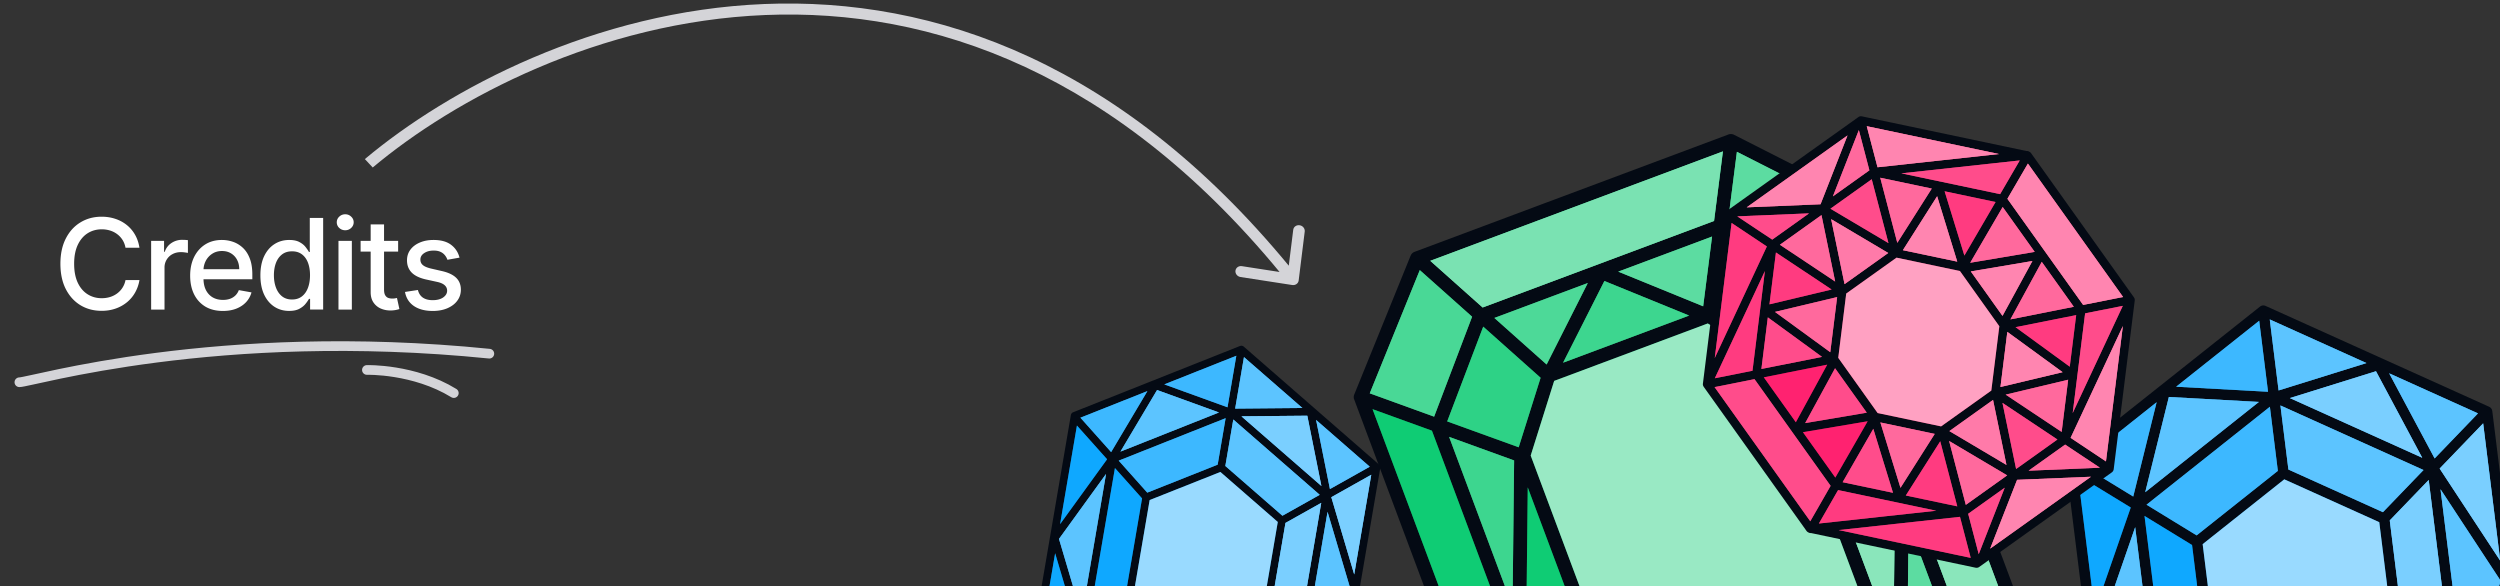 <svg width="516" height="121" fill="none" xmlns="http://www.w3.org/2000/svg">
    <rect width="100%" height="100%" fill="#333333" stroke="none"/>
    <g clip-path="url(#a)">
        <mask id="b" style="mask-type:luminance" maskUnits="userSpaceOnUse" x="265" y="13" width="177" height="207">
            <path d="m265 57.066 115.458-43.171 60.681 162.288-115.458 43.171L265 57.066Z" fill="#fff"/>
        </mask>
        <g mask="url(#b)">
            <path d="M279.472 82.396a1.45 1.45 0 0 1 .037-.947l11.636-28.663s.032-.053.046-.083c.023-.05.046-.093.069-.143.027-.043.055-.079.082-.114.023-.026.037-.056.055-.079.014-.012.023-.025.037-.038.028-.035.064-.066.096-.095.037-.031.083-.072.124-.096.033-.02.069-.041.101-.063a.99.99 0 0 1 .207-.093l64.793-24.227c.372-.139.794-.115 1.143.063l27.589 13.996s.023.01.023.017c0 0 .023.009.027.006l.069.05.133.09c.037.03.065.06.092.084.037.035.065.067.097.105.027.031.05.072.078.103l.082.12c.014.045.037.079.06.12.009.022.018.05.028.073l40.446 108.168s.014.036.018.058c.161.34.184.732.051 1.107-.074.203-.193.38-.34.526l-11.37 28.013c-.151.372-.45.661-.826.799l-.359.133-64.416 24.09c-.009 0-.023.009-.032.009a1.887 1.887 0 0 1-.28.073c-.028.01-.064 0-.097.005-.073 0-.156.005-.225 0-.013.005-.032.005-.041 0-.037-.005-.064-.018-.092-.028a.447.447 0 0 1-.137-.032.753.753 0 0 1-.147-.059c-.033-.014-.06-.019-.092-.033l-27.584-13.996-.032-.014s-.019-.004-.019-.009c-.023-.018-.046-.032-.069-.05l-.133-.092c-.037-.028-.064-.06-.092-.083-.036-.037-.064-.069-.096-.105-.028-.033-.051-.074-.083-.101a1.502 1.502 0 0 0-.078-.124c-.014-.042-.037-.079-.059-.12-.01-.018-.019-.05-.028-.073L279.518 82.478s-.019-.058-.023-.09l-.023.008Z" fill="#040A14"/>
            <path d="M422.898 148.976 384.582 46.503l-6.346 11.355 32.351 86.516 12.311 4.602ZM358.496 31.336l-1.837 14.351 19.3 10.346 6.897-12.335-24.36-12.362ZM282.719 81.182l13.284 4.814 7.839-20.626-10.796-9.62-10.327 25.432ZM376.398 61.147l-6.984 12.484 20.117 22.639-13.133-35.123ZM371.027 79.772l19.769 52.871.34-30.254-20.109-22.617ZM366.897 72.231l7.66-13.694-18.286-9.802-2.006 15.74 12.632 7.756ZM315.327 100.601l-.326 30.258 20.094 22.613-19.768-52.871ZM313.456 92.317l4.523-14.346-11.842-10.553-7.435 19.56 14.754 5.34ZM319.224 75.233l8.495-16.815-19.277 7.208 10.782 9.607ZM322.622 74.86l26.018-9.729L331.149 58l-8.527 16.861ZM351.534 63.22l1.841-14.393-19.364 7.24 17.523 7.153ZM366.254 75.21l-13.771-8.448-.446.167-.326.123-30.931 11.565-4.849 15.41 23.938 64.018 13.766 8.441 31.703-11.855 4.854-15.403-23.938-64.018ZM312.19 125.186l.326-30.15-13.417-4.863 13.091 35.013ZM306.022 63.464l47.766-17.86 1.828-14.356-60.403 22.584 10.809 9.632ZM393.94 108.064l-.331 29.967 13.409 5.01-13.078-34.977ZM327.894 175.393l-32.346-86.5-12.256-4.441 38.251 102.288 6.351-11.347Z" fill="#00C96B"/>
            <path opacity=".9" d="M422.898 148.974 384.582 46.501l-6.346 11.355 32.351 86.517 12.311 4.601Z" fill="#fff"/>
            <path opacity=".6" d="m358.499 31.336-1.837 14.351 19.3 10.346 6.897-12.335-24.36-12.362Z" fill="#fff"/>
            <path opacity=".48" d="m282.714 81.186 13.284 4.813 7.839-20.626-10.796-9.62-10.327 25.433Z" fill="#fff"/>
            <path opacity=".6" d="m376.398 61.141-6.984 12.484 20.117 22.639-13.133-35.123Z" fill="#fff"/>
            <path opacity=".9" d="m371.027 79.774 19.769 52.871.34-30.254-20.109-22.617ZM366.902 72.23l7.655-13.694-18.281-9.802-2.011 15.74 12.637 7.756Z" fill="#fff"/>
            <path opacity=".1" d="m315.332 100.598-.331 30.258 20.099 22.612-19.768-52.87Z" fill="#fff"/>
            <path opacity=".3" d="m313.456 92.32 4.523-14.347-11.842-10.553-7.435 19.56 14.754 5.34Z" fill="#fff"/>
            <path opacity=".5" d="m319.217 75.231 8.5-16.815-19.278 7.208 10.778 9.607Z" fill="#fff"/>
            <path opacity=".4" d="m322.618 74.86 26.018-9.729L331.145 58l-8.527 16.861Z" fill="#fff"/>
            <path opacity=".6" d="m351.529 63.219 1.837-14.393-19.364 7.24 17.527 7.153ZM366.259 75.21l-13.771-8.45-.446.167-.33.123-30.932 11.566-4.844 15.41 23.933 64.017 13.767 8.441 31.707-11.854 4.849-15.403-23.933-64.018Z" fill="#fff"/>
            <path opacity=".4" d="m312.185 125.186.33-30.15-13.422-4.863 13.092 35.013Z" fill="#fff"/>
            <path opacity=".8" d="m306.009 63.466 47.766-17.86 1.827-14.356-60.398 22.584 10.805 9.632Z" fill="#fff"/>
            <path opacity=".6" d="m393.94 108.062-.331 29.967 13.409 5.01-13.078-34.977Z" fill="#fff"/>
            <path opacity=".1" d="m327.894 175.389-32.341-86.502-12.256-4.44 38.246 102.289 6.351-11.347Z" fill="#fff"/>
            <g style="mix-blend-mode:overlay" opacity=".4" fill="#00C96B">
                <path d="M422.899 148.976 384.583 46.503l-6.346 11.355 32.351 86.516 12.311 4.602ZM358.495 31.335l-1.837 14.352 19.3 10.346 6.897-12.336-24.36-12.362ZM282.719 81.182l13.284 4.813 7.839-20.626-10.796-9.62-10.327 25.433ZM376.4 61.147l-6.984 12.484 20.117 22.638L376.4 61.146ZM371.027 79.772l19.769 52.871.34-30.254-20.109-22.617ZM366.899 72.231l7.66-13.694-18.286-9.802-2.006 15.74 12.632 7.756ZM315.327 100.601l-.326 30.258 20.094 22.612-19.768-52.87ZM313.458 92.317l4.523-14.346-11.843-10.553-7.434 19.56 14.754 5.339ZM319.224 75.233l8.495-16.816-19.277 7.208 10.782 9.608ZM322.623 74.86l26.018-9.73L331.15 58l-8.527 16.86ZM351.536 63.22l1.841-14.394-19.364 7.24 17.523 7.153ZM312.189 125.186l.326-30.15-13.417-4.863 13.091 35.013ZM306.022 63.464l47.766-17.861 1.828-14.355-60.403 22.584 10.809 9.632ZM393.941 108.063l-.331 29.968 13.409 5.009-13.078-34.977ZM327.896 175.393l-32.346-86.5-12.256-4.441 38.251 102.288 6.351-11.347Z"/>
            </g>
        </g>
        <mask id="c" style="mask-type:luminance" maskUnits="userSpaceOnUse" x="419" y="53" width="112" height="144">
            <path d="m419 65.405 95.114-11.826 16.309 131.171-95.114 11.826L419 65.405Z" fill="#fff"/>
        </mask>
        <g mask="url(#c)">
            <path d="m426.796 94.779 39.672-31.501s.022-.015.031-.023a1.48 1.48 0 0 1 .193-.114l.063-.025a1 1 0 0 1 .529-.066c.027-.003.045.006.067.01.077.014.144.035.216.063.009.004.022.003.036.013l46.171 20.828s.027.021.041.026a.728.728 0 0 1 .157.1c.018.016.044.03.067.052.013.01.031.02.045.037.036.031.058.07.085.103l.04.049c.054.072.09.145.126.225 0 .012.004.024.009.041.027.069.045.14.058.21 0 .011.005.023.005.035l8.648 69.553s0 .023.005.035c.009.071.004.138 0 .204 0 .018.004.036-.005.049a1.224 1.224 0 0 1-.067.249c-.009.019-.018.032-.023.051a.578.578 0 0 1-.067.134c-.009.014-.022.027-.031.04-.023.027-.041.054-.067.081-.036.04-.077.081-.117.122-.014.014-.023.027-.031.034l-39.672 31.5s-.023.018-.036.023c-.059.045-.121.08-.189.116l-.062.023a.947.947 0 0 1-.534.067c-.023.004-.041-.004-.068-.009a1.197 1.197 0 0 1-.21-.063c-.014-.004-.023-.004-.036-.013l-46.181-20.828a1.098 1.098 0 0 1-.637-.865l-8.648-69.57c-.045-.38.112-.76.403-.995l.014-.001Z" fill="#040A14"/>
            <path d="m432.368 126.14 7.419-21.389-10.909-6.664 3.49 28.053ZM453.382 110.501l16.767-13.316-1.646-13.228-25.461 20.217 10.34 6.327ZM477.974 151.218l16.844-13.374-3.737-30.066-19.607-8.842-16.844 13.374 3.736 30.066 19.608 8.842ZM472.325 96.914l19.508 8.799 8.38-8.702-29.534-13.325 1.646 13.228ZM493.246 107.413l3.723 29.959 9.855 6.243-5.539-44.55-8.039 8.348ZM456.204 142.741l-3.763-30.25-9.815-6.006 5.562 44.738 8.016-8.482ZM466.237 82.957l-18.584-1.02-4.881 19.654 23.465-18.634ZM499.949 94.484l-9.546-17.86-17.772 5.54 27.318 12.32ZM508.74 141.346l7.429-21.42-12.448-18.949 5.019 40.369ZM445.72 149.178l-5.019-40.369-7.429 21.42 12.448 18.949ZM440.299 102.487l4.831-19.468-15.951 12.668 11.12 6.8ZM468.122 80.859l-1.825-14.654-17.145 13.615 18.97 1.039ZM470.299 80.588l18.136-5.651-19.957-9.003 1.821 14.654ZM502.51 94.618l8.944-9.295-18.333-8.272 9.389 17.567ZM503.542 96.71l12.506 19.026-3.526-28.356-8.98 9.33Z" fill="#00A2FF"/>
            <path opacity=".1" d="m432.368 126.14 7.419-21.389-10.909-6.664 3.49 28.053Z" fill="#fff"/>
            <path opacity=".4" d="m453.382 110.501 16.767-13.316-1.646-13.228-25.461 20.217 10.34 6.327Z" fill="#fff"/>
            <path opacity=".6" d="m477.974 151.218 16.844-13.374-3.737-30.066-19.607-8.842-16.844 13.374 3.736 30.066 19.608 8.842ZM472.325 96.914l19.508 8.799 8.38-8.702-29.534-13.325 1.646 13.228Z" fill="#fff"/>
            <path opacity=".8" d="m493.246 107.413 3.723 29.959 9.855 6.243-5.539-44.55-8.039 8.348Z" fill="#fff"/>
            <path opacity=".1" d="m456.204 142.741-3.763-30.25-9.815-6.006 5.562 44.738 8.016-8.482Z" fill="#fff"/>
            <path opacity=".6" d="m466.237 82.957-18.584-1.02-4.881 19.654 23.465-18.634Z" fill="#fff"/>
            <path opacity=".8" d="m499.949 94.484-9.546-17.86-17.772 5.54 27.318 12.32Z" fill="#fff"/>
            <path opacity=".6" d="m508.74 141.346 7.429-21.42-12.448-18.949 5.019 40.369ZM445.72 149.178l-5.019-40.369-7.429 21.42 12.448 18.949Z" fill="#fff"/>
            <path opacity=".4" d="m440.299 102.487 4.831-19.468-15.951 12.668 11.12 6.8ZM468.122 80.859l-1.825-14.654-17.145 13.615 18.97 1.039Z" fill="#fff"/>
            <path opacity=".6" d="m470.299 80.588 18.136-5.651-19.957-9.003 1.821 14.654ZM502.51 94.618l8.944-9.295-18.333-8.272 9.389 17.567Z" fill="#fff"/>
            <path opacity=".8" d="m503.542 96.71 12.506 19.026-3.526-28.356-8.98 9.33Z" fill="#fff"/>
            <g style="mix-blend-mode:overlay" opacity=".4" fill="#00A2FF">
                <path d="m432.368 126.14 7.419-21.389-10.909-6.664 3.49 28.053ZM453.383 110.501l16.767-13.316-1.646-13.228-25.461 20.217 10.34 6.327ZM472.326 96.913l19.508 8.799 8.38-8.701-29.534-13.325 1.646 13.227ZM493.247 107.413l3.723 29.959 9.855 6.243-5.539-44.55-8.039 8.348ZM456.206 142.741l-3.763-30.25-9.815-6.006 5.562 44.738 8.016-8.482ZM466.238 82.957l-18.584-1.02-4.881 19.654 23.465-18.634ZM499.951 94.484l-9.546-17.86-17.772 5.54 27.318 12.32ZM508.742 141.346l7.429-21.42-12.448-18.949 5.019 40.369ZM445.72 149.178l-5.019-40.369-7.429 21.42 12.448 18.949ZM440.299 102.487l4.831-19.468-15.951 12.668 11.12 6.8ZM468.124 80.859l-1.825-14.654-17.145 13.615 18.97 1.039ZM470.3 80.588l18.136-5.651-19.957-9.003 1.821 14.654ZM502.512 94.618l8.944-9.295-18.333-8.272 9.389 17.567ZM503.544 96.71l12.506 19.026-3.526-28.356-8.98 9.33Z"/>
            </g>
        </g>
        <mask id="d" style="mask-type:luminance" maskUnits="userSpaceOnUse" x="332" y="5" width="129" height="131">
            <path d="m332 57.497 72.34-51.602 55.697 78.081-72.339 51.602L332 57.497Z" fill="#fff"/>
        </mask>
        <g mask="url(#d)">
            <path d="M351.63 79.803a.167.167 0 0 1-.035-.066.555.555 0 0 1-.05-.083c-.01-.019-.01-.042-.02-.064a.347.347 0 0 1-.03-.1.024.024 0 0 1-.01-.018c0-.016 0-.034-.005-.048-.005-.031-.005-.065-.005-.099-.005-.027 0-.057 0-.083 0-.017 0-.035.005-.054l4.343-34.878a.875.875 0 0 1 .365-.613l27.39-19.537c.025-.02.055-.035.09-.053 0-.003.01-.008.015-.011a.885.885 0 0 1 .596-.085l33.997 7.16a.88.88 0 0 1 .576.148l.03.015c.015.01.035.016.05.022.005.008.005.011.02.014a.29.29 0 0 1 .076.056.64.64 0 0 1 .12.11c.015.024.04.041.055.064 0 0 .005.004.005.008l21.243 29.778s0 .004.005.008a.158.158 0 0 1 .036.066c.02.027.03.052.045.082.015.02.015.043.025.065.01.032.025.064.03.1.005.003.01.01.01.017.005.008 0 .017 0 .027a.717.717 0 0 1 .01.208c-.005.013 0 .023-.005.036 0 0 .005.004.005.01l-4.348 34.87s-.01.017-.01.023c0 .037-.01.072-.025.107-.01.022-.015.048-.025.067-.01.031-.025.06-.04.094a.487.487 0 0 1-.04.074c-.01.006-.005.016-.01.019-.02.024-.041.05-.061.07-.01.016-.025.03-.035.045-.04.04-.085.084-.13.116l-27.39 19.536a.686.686 0 0 1-.15.085c-.015.011-.035.014-.055.021-.03.009-.055.024-.085.033-.01.005-.02.001-.02.003-.025.006-.055.008-.085.013-.03.005-.07.009-.1.011a6.62 6.62 0 0 1-.071-.003l-.11-.008h-.025l-33.992-7.158a.893.893 0 0 1-.581-.147.916.916 0 0 1-.355-.288L351.63 79.814s0-.004-.005-.008l.005-.003Z" fill="#040A14"/>
            <path d="m406.754 115.146-2.214-8.47-25.035 2.73 27.249 5.74ZM438.157 67.3l-10.785 23.075 7.298 4.858 3.487-27.933ZM385.297 26.047l2.224 8.475 25.055-2.731-27.279-5.744ZM353.924 73.896l10.754-23.028-7.278-4.845-3.476 27.873ZM370.661 87.152l6.472-11.882-13.084 2.607 6.612 9.275ZM411.365 82.544l-9.011 6.43 11.781 6.987-2.77-13.417ZM380.713 58.644l9.017-6.43-11.782-6.98 2.765 13.41ZM379.185 61.317l-12.829 3.058 11.411 8.32 1.418-11.378ZM403.976 54.001l-4.152-13.497-7.068 11.135L403.976 54ZM413.316 65.195l6.172-11.321-12.714 2.146 6.542 9.175ZM412.895 79.877l12.828-3.058-11.411-8.32-1.417 11.378ZM388.105 87.193l4.153 13.497 7.068-11.134-11.221-2.363ZM378.755 76.002l-6.166 11.323 12.713-2.148-6.547-9.175ZM376.069 73.662l-11.19-8.159-1.327 10.653 12.517-2.494ZM378.048 59.756l-11.496-7.647-1.337 10.708 12.833-3.06ZM378.779 58.109l-2.825-13.714-8.581 6.122 11.406 7.592ZM389.779 50.178 386.323 37l-8.52 6.078 11.976 7.1ZM391.603 50.122l7.113-11.2-10.634-2.238 3.521 13.438ZM401.365 39.478l4.083 13.27 6.436-11.051-10.519-2.219ZM406.65 54.233l13.31-2.246-6.607-9.262-6.703 11.508ZM421.417 54.045l-6.472 11.877 13.089-2.603-6.617-9.274ZM416.007 67.528l11.19 8.158 1.328-10.648-12.518 2.49ZM413.968 81.453l11.556 7.694 1.342-10.77-12.898 3.076ZM413.309 83.16l2.815 13.637 8.53-6.086-11.345-7.55ZM402.298 91.014l3.446 13.189 8.536-6.088-11.982-7.101ZM400.464 91.078l-7.108 11.197 10.625 2.236-3.517-13.433ZM390.717 101.716l-4.067-13.213-6.332 11.025 10.399 2.188ZM385.481 86.952l-13.354 2.255 6.682 9.366 6.672-11.621ZM362.13 78.257l-8.24 1.641 19.751 27.692 4.197-7.313-15.708-22.02ZM361.714 76.524l2.559-20.58-10.334 22.128 7.775-1.548ZM365.79 49.456l7.599-5.419-14.812.62 7.213 4.8ZM385.841 35.155l-2.174-8.305-5.359 13.681 7.533-5.376ZM412.826 40.07l4.047-6.954-24.439 2.663 20.392 4.291ZM414.329 41.03l15.629 21.905 8.244-1.637-19.64-27.535-4.233 7.267ZM430.367 64.677l-2.564 20.576 10.339-22.124-7.775 1.548ZM426.246 91.763l-7.549 5.387 14.722-.614-7.173-4.773ZM406.229 106.045l2.179 8.333 5.37-13.72-7.549 5.387ZM379.381 101.151l-3.962 6.904 24.224-2.64-20.262-4.264ZM375.759 42.16l5.565-14.203-20.803 14.839 15.238-.636ZM416.328 99.034l-5.56 14.205 20.802-14.84-15.242.635ZM381.073 60.576l.431-.309 9.938-7.087 13.089 2.76 8.129 11.398-1.653 13.273-10.368 7.396-13.094-2.753-8.13-11.398 1.658-13.28Z" fill="#FF1467"/>
            <path opacity=".28" d="m406.754 115.146-2.214-8.47-25.035 2.73 27.249 5.74Z" fill="#fff"/>
            <path opacity=".8" d="m438.157 67.3-10.785 23.075 7.298 4.858 3.487-27.933ZM385.297 26.047l2.224 8.475 25.055-2.731-27.279-5.744Z" fill="#fff"/>
            <path opacity=".28" d="m353.924 73.896 10.754-23.028-7.278-4.845-3.476 27.873Z" fill="#fff"/>
            <path opacity=".1" d="m370.661 87.152 6.472-11.882-13.084 2.607 6.612 9.275Z" fill="#fff"/>
            <path opacity=".72" d="m411.365 82.544-9.011 6.43 11.781 6.987-2.77-13.417ZM380.713 58.644l9.017-6.43-11.782-6.98 2.765 13.41Z" fill="#fff"/>
            <path opacity=".6" d="m379.185 61.317-12.829 3.058 11.411 8.32 1.418-11.378ZM400.639 88.007l10.368-7.396 1.653-13.273-8.129-11.398-13.089-2.76-10.389 7.41-1.638 13.266 8.13 11.398 13.094 2.753Z" fill="#fff"/>
            <path opacity=".8" d="m403.976 54.001-4.152-13.497-7.068 11.135L403.976 54ZM413.316 65.195l6.172-11.321-12.714 2.146 6.542 9.175ZM412.895 79.877l12.828-3.058-11.411-8.32-1.417 11.378Z" fill="#fff"/>
            <path opacity=".6" d="m388.105 87.193 4.153 13.497 7.068-11.134-11.221-2.363Z" fill="#fff"/>
            <path opacity=".4" d="m378.755 76.002-6.166 11.323 12.713-2.148-6.547-9.175ZM376.069 73.662l-11.19-8.159-1.327 10.653 12.517-2.494Z" fill="#fff"/>
            <path opacity=".28" d="m378.048 59.756-11.496-7.647-1.337 10.708 12.833-3.06Z" fill="#fff"/>
            <path opacity=".6" d="m378.779 58.109-2.825-13.714-8.581 6.122 11.406 7.592Z" fill="#fff"/>
            <path opacity=".4" d="M389.779 50.178 386.323 37l-8.52 6.078 11.976 7.1Z" fill="#fff"/>
            <path opacity=".6" d="m391.603 50.122 7.113-11.2-10.634-2.238 3.521 13.438Z" fill="#fff"/>
            <path opacity=".28" d="m401.365 39.478 4.083 13.27 6.436-11.051-10.519-2.219Z" fill="#fff"/>
            <path opacity=".6" d="m406.65 54.233 13.31-2.246-6.607-9.262-6.703 11.508ZM421.417 54.045l-6.472 11.877 13.089-2.603-6.617-9.274Z" fill="#fff"/>
            <path opacity=".28" d="m416.007 67.528 11.19 8.158 1.328-10.648-12.518 2.49Z" fill="#fff"/>
            <path opacity=".6" d="m413.968 81.453 11.556 7.694 1.342-10.77-12.898 3.076Z" fill="#fff"/>
            <path opacity=".4" d="m413.309 83.16 2.815 13.637 8.53-6.086-11.345-7.55Z" fill="#fff"/>
            <path opacity=".6" d="m402.298 91.014 3.446 13.189 8.536-6.088-11.982-7.101Z" fill="#fff"/>
            <path opacity=".28" d="m400.464 91.078-7.108 11.197 10.625 2.236-3.517-13.433Z" fill="#fff"/>
            <path opacity=".4" d="m390.717 101.716-4.067-13.213-6.332 11.025 10.399 2.188Z" fill="#fff"/>
            <path opacity=".1" d="m385.481 86.952-13.354 2.255 6.682 9.366 6.672-11.621Z" fill="#fff"/>
            <path opacity=".4" d="m362.13 78.257-8.24 1.641 19.751 27.692 4.197-7.313-15.708-22.02Z" fill="#fff"/>
            <path opacity=".28" d="m361.714 76.524 2.559-20.58-10.334 22.128 7.775-1.548Z" fill="#fff"/>
            <path opacity=".4" d="m365.79 49.456 7.599-5.419-14.812.62 7.213 4.8Z" fill="#fff"/>
            <path opacity=".6" d="m385.841 35.155-2.174-8.305-5.359 13.681 7.533-5.376Z" fill="#fff"/>
            <path opacity=".4" d="m412.826 40.07 4.047-6.954-24.439 2.663 20.392 4.291Z" fill="#fff"/>
            <path opacity=".8" d="m414.329 41.03 15.629 21.905 8.244-1.637-19.64-27.535-4.233 7.267Z" fill="#fff"/>
            <path opacity=".4" d="m430.367 64.677-2.564 20.576 10.339-22.124-7.775 1.548Z" fill="#fff"/>
            <path opacity=".6" d="m426.246 91.763-7.549 5.387 14.722-.614-7.173-4.773Z" fill="#fff"/>
            <path opacity=".4" d="m406.229 106.045 2.179 8.333 5.37-13.72-7.549 5.387Z" fill="#fff"/>
            <path opacity=".28" d="m379.381 101.151-3.962 6.904 24.224-2.64-20.262-4.264Z" fill="#fff"/>
            <path opacity=".8" d="m375.759 42.16 5.565-14.203-20.803 14.839 15.238-.636ZM416.328 99.034l-5.56 14.205 20.802-14.84-15.242.635Z" fill="#fff"/>
            <g style="mix-blend-mode:overlay" opacity=".4" fill="#FF1467">
                <path d="m406.756 115.145-2.214-8.47-25.035 2.731 27.249 5.739ZM438.158 67.3l-10.785 23.075 7.298 4.858 3.487-27.933ZM385.297 26.046l2.224 8.475 25.055-2.73-27.279-5.745ZM353.924 73.896l10.754-23.029-7.278-4.844-3.476 27.873ZM370.661 87.151l6.472-11.881-13.084 2.607 6.612 9.274ZM411.365 82.544l-9.011 6.43 11.781 6.987-2.77-13.417ZM380.713 58.644l9.017-6.43-11.782-6.98 2.765 13.41ZM379.185 61.317l-12.829 3.058 11.411 8.32 1.418-11.378ZM403.975 54.001l-4.152-13.497-7.068 11.135L403.975 54ZM413.319 65.195l6.171-11.321-12.713 2.146 6.542 9.175ZM412.897 79.877l12.829-3.058-11.411-8.32-1.418 11.378ZM388.106 87.193l4.153 13.496 7.068-11.133-11.221-2.363ZM378.756 76.002l-6.166 11.322 12.713-2.147-6.547-9.175ZM376.07 73.662l-11.19-8.16-1.327 10.653 12.517-2.493ZM378.048 59.756l-11.496-7.647-1.337 10.707 12.833-3.06ZM378.78 58.108l-2.825-13.713-8.581 6.121 11.406 7.592ZM389.78 50.178 386.324 37l-8.52 6.077 11.976 7.101ZM391.603 50.121l7.113-11.2-10.634-2.238 3.521 13.438ZM401.366 39.478l4.083 13.27 6.436-11.052-10.519-2.218ZM406.65 54.233l13.31-2.246-6.607-9.262-6.703 11.508ZM421.417 54.045l-6.472 11.877 13.089-2.603-6.617-9.274ZM416.008 67.528l11.19 8.158 1.328-10.648-12.518 2.49ZM413.97 81.452l11.556 7.695 1.342-10.771-12.898 3.076ZM413.307 83.16l2.815 13.637 8.53-6.086-11.345-7.55ZM402.297 91.013l3.446 13.189 8.536-6.088-11.982-7.1ZM400.464 91.078l-7.108 11.197 10.625 2.236-3.517-13.433ZM390.715 101.716l-4.067-13.213-6.332 11.025 10.399 2.188ZM385.482 86.951l-13.354 2.255 6.682 9.366 6.672-11.62ZM362.13 78.257l-8.24 1.641 19.751 27.692 4.197-7.313-15.708-22.02ZM361.714 76.524l2.559-20.58-10.334 22.128 7.775-1.548ZM365.79 49.456l7.599-5.419-14.812.62 7.213 4.8ZM385.844 35.155l-2.174-8.306-5.359 13.682 7.533-5.376ZM412.827 40.07l4.047-6.954-24.439 2.663 20.392 4.291ZM414.329 41.03l15.629 21.905 8.244-1.637-19.64-27.535-4.233 7.267ZM430.368 64.677l-2.564 20.576 10.338-22.124-7.774 1.548ZM426.246 91.763l-7.549 5.386 14.722-.614-7.173-4.772ZM406.23 106.044l2.179 8.333 5.37-13.72-7.549 5.387ZM379.382 101.151l-3.962 6.904 24.224-2.64-20.262-4.264ZM375.759 42.16l5.565-14.203-20.803 14.839 15.238-.636ZM416.328 99.034l-5.56 14.204 20.802-14.839-15.242.635Z"/>
            </g>
        </g>
        <mask id="e" style="mask-type:luminance" maskUnits="userSpaceOnUse" x="206" y="62" width="86" height="108">
            <path d="m222.271 62.895 69 11.798-16.27 95.158L206 158.053l16.271-95.158Z" fill="#fff"/>
        </mask>
        <g mask="url(#e)">
            <path d="M221.522 85.078 255.91 71.42s.016-.006.027-.008a.947.947 0 0 1 .155-.04c.022-.001.033-.003.05-.005a.732.732 0 0 1 .387.066c.016.004.027.014.044.021.05.026.094.056.138.09.006.005.017.007.022.017l27.888 24.305.022.026a.368.368 0 0 1 .088.103c.011.015.028.03.039.05.005.01.016.021.022.036.016.029.028.061.039.09a.148.148 0 0 0 .022.043c.016.061.027.12.038.183-.005.01-.005.017 0 .031 0 .054-.005.106-.005.158-.006.01-.006.018-.006.026l-8.628 50.457s0 .017-.006.026c-.005.052-.022.097-.039.143-.005.013-.005.026-.016.033a.951.951 0 0 1-.1.16c-.011.011-.016.019-.027.031a.881.881 0 0 1-.072.08l-.033.021a.5.5 0 0 1-.061.042c-.039.021-.072.041-.111.061-.011.007-.016.015-.027.017l-34.388 13.657s-.017.006-.028.008a.838.838 0 0 1-.204.045.707.707 0 0 1-.199-.008.72.72 0 0 1-.188-.058c-.017-.003-.028-.014-.044-.021a.634.634 0 0 1-.133-.09c-.011-.005-.017-.007-.028-.017l-27.893-24.305a.8.8 0 0 1-.262-.739l8.631-50.47a.806.806 0 0 1 .492-.61l.006.002Z" fill="#040A14"/>
            <path d="m218.803 108.182 9.701-13.39-6.224-6.96-3.477 20.35ZM236.795 101.68l14.532-5.773 1.642-9.596-22.067 8.764 5.893 6.605ZM245.403 135.34l14.598-5.798 3.732-21.811-11.846-10.319-14.599 5.798-3.726 21.811 11.841 10.319ZM252.909 96.178l11.785 10.268 7.695-4.316-17.838-15.548-1.642 9.596ZM265.324 107.931l-3.72 21.734 5.577 6.444 5.522-32.318-7.379 4.14ZM231.969 124.818l3.754-21.945-5.6-6.27-5.55 32.454 7.396-4.239ZM251.598 85.134l-12.78-4.635-7.562 12.713 20.342-8.078ZM272.736 100.305l-2.907-14.502-13.593.125 16.5 14.377ZM268.998 134.927l9.712-13.41-4.704-15.875-5.008 29.285ZM223.279 127.108l5.008-29.285-9.712 13.409 4.704 15.876ZM229.338 93.316l7.485-12.592-13.825 5.49 6.34 7.102ZM253.356 84.064l1.819-10.631-14.864 5.903 13.045 4.728ZM254.937 84.334l13.874-.126-12.056-10.505-1.818 10.631ZM274.498 100.94l8.215-4.612-11.072-9.653 2.857 14.265ZM274.781 102.62l4.726 15.941 3.522-20.57-8.248 4.629ZM222.539 130.226l-4.759-16.039-3.556 20.802 8.315-4.763Z" fill="#00A2FF"/>
            <path opacity=".1" d="m218.803 108.182 9.701-13.39-6.224-6.96-3.477 20.35Z" fill="#fff"/>
            <path opacity=".4" d="m236.795 101.68 14.532-5.773 1.642-9.596-22.067 8.764 5.893 6.605Z" fill="#fff"/>
            <path opacity=".6" d="m245.403 135.34 14.598-5.798 3.732-21.811-11.846-10.319-14.599 5.798-3.726 21.811 11.841 10.319ZM252.909 96.178l11.785 10.268 7.695-4.316-17.838-15.548-1.642 9.596Z" fill="#fff"/>
            <path opacity=".8" d="m265.324 107.931-3.72 21.734 5.577 6.444 5.522-32.318-7.379 4.14Z" fill="#fff"/>
            <path opacity=".1" d="m231.969 124.818 3.754-21.945-5.6-6.27-5.55 32.454 7.396-4.239Z" fill="#fff"/>
            <path opacity=".6" d="m251.598 85.134-12.78-4.635-7.562 12.713 20.342-8.078Z" fill="#fff"/>
            <path opacity=".8" d="m272.736 100.305-2.907-14.502-13.593.125 16.5 14.377Z" fill="#fff"/>
            <path opacity=".6" d="m268.998 134.927 9.712-13.41-4.704-15.875-5.008 29.285ZM223.279 127.108l5.008-29.285-9.712 13.409 4.704 15.876Z" fill="#fff"/>
            <path opacity=".4" d="m229.338 93.316 7.485-12.592-13.825 5.49 6.34 7.102ZM253.356 84.064l1.819-10.631-14.864 5.903 13.045 4.728Z" fill="#fff"/>
            <path opacity=".6" d="m254.937 84.334 13.874-.126-12.056-10.505-1.818 10.631ZM274.498 100.94l8.215-4.612-11.072-9.653 2.857 14.265Z" fill="#fff"/>
            <path opacity=".8" d="m274.781 102.62 4.726 15.941 3.522-20.57-8.248 4.629Z" fill="#fff"/>
            <path opacity=".1" d="m222.539 130.226-4.759-16.039-3.556 20.802 8.315-4.763Z" fill="#fff"/>
            <g style="mix-blend-mode:overlay" opacity=".4" fill="#00A2FF">
                <path d="m218.802 108.183 9.701-13.39-6.224-6.961-3.477 20.351ZM236.793 101.68l14.532-5.773 1.642-9.596-22.067 8.764 5.893 6.605ZM252.909 96.178l11.785 10.268 7.695-4.316-17.838-15.548-1.642 9.596ZM265.322 107.931l-3.72 21.735 5.577 6.443 5.522-32.318-7.379 4.14ZM231.968 124.818l3.754-21.944-5.6-6.271-5.55 32.455 7.396-4.24ZM251.596 85.134l-12.78-4.634-7.562 12.713 20.342-8.079ZM272.735 100.306l-2.908-14.502-13.593.125 16.501 14.377ZM268.998 134.927l9.712-13.41-4.704-15.875-5.008 29.285ZM223.279 127.108l5.008-29.285-9.712 13.41 4.704 15.875ZM229.337 93.317l7.485-12.593-13.825 5.491 6.34 7.102ZM253.354 84.064l1.819-10.631-14.864 5.903 13.045 4.728ZM254.937 84.335l13.874-.127-12.056-10.504-1.818 10.63ZM274.498 100.94l8.215-4.612-11.072-9.652 2.857 14.264ZM274.781 102.62l4.726 15.941 3.522-20.57-8.248 4.629ZM222.538 130.226l-4.759-16.039-3.556 20.802 8.315-4.763Z"/>
            </g>
        </g>
        <path d="M268.045 57.89c-.076.62-.67 1.04-1.328.938l-10.675-1.651c-.65-.1-1.121-.684-1.044-1.303.077-.62.671-1.04 1.321-.941l9.489 1.468 1.115-8.973c.077-.619.67-1.039 1.328-.936.65.099 1.121.684 1.044 1.303l-1.25 10.096ZM75.307 32.835C92.532 18.389 122.807 2.256 157.73.83c35.004-1.434 74.538 11.928 110.067 56.214l-1.875 1.326C230.869 14.677 192.106 1.702 157.934 3.1c-34.259 1.4-64.058 17.259-81.002 31.47l-1.625-1.736Z" fill="#D4D4D8"/>
        <path d="M28.783 51.135h-2.881a4.404 4.404 0 0 0-.619-1.625 4.547 4.547 0 0 0-1.108-1.191 4.773 4.773 0 0 0-1.468-.739A5.731 5.731 0 0 0 21 47.331c-1.09 0-2.065.274-2.927.822-.855.548-1.532 1.35-2.03 2.41-.493 1.058-.74 2.351-.74 3.877 0 1.54.247 2.838.74 3.897.498 1.058 1.178 1.859 2.04 2.4.861.542 1.83.813 2.908.813.597 0 1.163-.08 1.699-.24a4.893 4.893 0 0 0 1.468-.73 4.42 4.42 0 0 0 1.745-2.78l2.88.01a7.714 7.714 0 0 1-.895 2.567c-.437.776-1 1.447-1.69 2.013a7.64 7.64 0 0 1-2.345 1.302c-.88.308-1.84.461-2.88.461-1.638 0-3.097-.387-4.377-1.163-1.28-.782-2.29-1.899-3.028-3.351-.733-1.453-1.099-3.186-1.099-5.199 0-2.018.37-3.751 1.108-5.198.739-1.452 1.748-2.566 3.028-3.342 1.28-.782 2.736-1.173 4.368-1.173 1.003 0 1.938.145 2.806.434a7.408 7.408 0 0 1 2.355 1.256 6.909 6.909 0 0 1 1.726 2.013c.456.788.764 1.69.924 2.705Zm2.412 12.76V49.713h2.668v2.253h.148a3.428 3.428 0 0 1 1.366-1.8 3.91 3.91 0 0 1 2.235-.665 11.814 11.814 0 0 1 1.172.065v2.64a4.957 4.957 0 0 0-.59-.102 5.635 5.635 0 0 0-.85-.064c-.652 0-1.234.138-1.745.415a3.087 3.087 0 0 0-1.643 2.78v8.66h-2.761Zm14.803.286c-1.397 0-2.6-.298-3.61-.895-1.003-.604-1.78-1.45-2.327-2.54-.542-1.095-.812-2.378-.812-3.85 0-1.452.27-2.733.812-3.84.548-1.108 1.311-1.973 2.29-2.595.985-.622 2.136-.932 3.453-.932.8 0 1.576.132 2.327.397.75.264 1.425.68 2.022 1.246.597.566 1.068 1.302 1.412 2.207.345.898.517 1.99.517 3.277v.98H40.81v-2.07h8.568c0-.725-.148-1.369-.443-1.929a3.352 3.352 0 0 0-1.246-1.339c-.53-.326-1.152-.489-1.866-.489-.775 0-1.452.19-2.03.573a3.842 3.842 0 0 0-1.33 1.477A4.264 4.264 0 0 0 42 55.825v1.616c0 .948.166 1.754.499 2.42.338.664.809 1.172 1.412 1.523.603.344 1.308.517 2.115.517.523 0 1-.074 1.43-.222a3.09 3.09 0 0 0 1.118-.683c.314-.302.554-.674.72-1.117l2.613.47a4.733 4.733 0 0 1-1.126 2.023c-.536.572-1.21 1.018-2.023 1.338-.806.314-1.726.471-2.76.471Zm13.676-.009c-1.145 0-2.166-.292-3.065-.877-.892-.591-1.594-1.431-2.105-2.52-.505-1.096-.757-2.41-.757-3.943s.255-2.844.766-3.933c.517-1.09 1.225-1.924 2.124-2.503.898-.578 1.917-.867 3.056-.867.88 0 1.588.147 2.123.443.542.289.96.628 1.256 1.015.302.388.536.73.702 1.025h.166v-7.026h2.76v18.909h-2.695v-2.207h-.231a7.29 7.29 0 0 1-.72 1.034c-.308.388-.733.727-1.275 1.016-.541.29-1.243.434-2.105.434Zm.61-2.354c.794 0 1.465-.21 2.013-.628.553-.425.972-1.013 1.255-1.764.29-.75.434-1.625.434-2.622 0-.985-.141-1.846-.424-2.585-.284-.739-.7-1.314-1.247-1.727-.548-.412-1.225-.618-2.031-.618-.831 0-1.524.215-2.078.646-.554.43-.972 1.019-1.255 1.763-.277.745-.416 1.585-.416 2.521 0 .948.142 1.8.425 2.558.283.757.702 1.357 1.256 1.8.56.437 1.25.656 2.068.656Zm9.577 2.077V49.713h2.76v14.182h-2.76Zm1.394-16.37c-.48 0-.892-.16-1.237-.48a1.561 1.561 0 0 1-.508-1.163c0-.456.17-.844.508-1.164.344-.326.757-.49 1.237-.49.48 0 .89.164 1.228.49.345.32.517.708.517 1.163 0 .45-.172.838-.517 1.164-.339.32-.748.48-1.228.48Zm10.92 2.188v2.216H74.43v-2.216h7.746Zm-5.669-3.398h2.761v13.416c0 .535.08.939.24 1.21.16.264.366.446.619.544.258.093.538.139.84.139.222 0 .415-.016.582-.047.166-.03.295-.055.387-.073l.499 2.28c-.16.062-.388.123-.683.185a5.41 5.41 0 0 1-1.108.11 4.862 4.862 0 0 1-2.031-.387 3.484 3.484 0 0 1-1.524-1.256c-.388-.566-.582-1.277-.582-2.133V46.316Zm18.342 6.86-2.502.444a2.964 2.964 0 0 0-.499-.914 2.467 2.467 0 0 0-.905-.711c-.381-.185-.858-.277-1.43-.277-.782 0-1.435.175-1.958.526-.523.345-.785.791-.785 1.339 0 .474.175.855.526 1.145.351.289.918.526 1.7.71l2.252.518c1.305.301 2.278.766 2.918 1.394.64.628.96 1.443.96 2.447 0 .849-.246 1.606-.739 2.27-.486.66-1.166 1.177-2.04 1.552-.868.375-1.874.563-3.02.563-1.587 0-2.883-.338-3.886-1.015-1.004-.684-1.62-1.653-1.847-2.909l2.668-.406c.166.696.508 1.222 1.025 1.579.517.35 1.191.526 2.022.526.905 0 1.628-.188 2.17-.563.541-.382.812-.846.812-1.394 0-.444-.166-.816-.498-1.117-.326-.302-.828-.53-1.505-.684l-2.4-.526c-1.324-.302-2.303-.782-2.937-1.44-.628-.659-.942-1.493-.942-2.502 0-.838.234-1.57.702-2.198.468-.628 1.114-1.117 1.939-1.468.825-.357 1.77-.535 2.835-.535 1.532 0 2.739.332 3.619.997.88.658 1.462 1.542 1.745 2.65Z" fill="#fff"/>
        <path d="M4 78.895c2.43 0 40.784-11.567 97-5.895M75.73 76.359s9.705-.275 17.937 4.773" stroke="#D4D4D8" stroke-width="2" stroke-linecap="round" stroke-linejoin="round"/>
    </g>
    <defs>
        <clipPath id="a">
            <path fill="#fff" d="M0 0h516v121H0z"/>
        </clipPath>
    </defs>
</svg>
